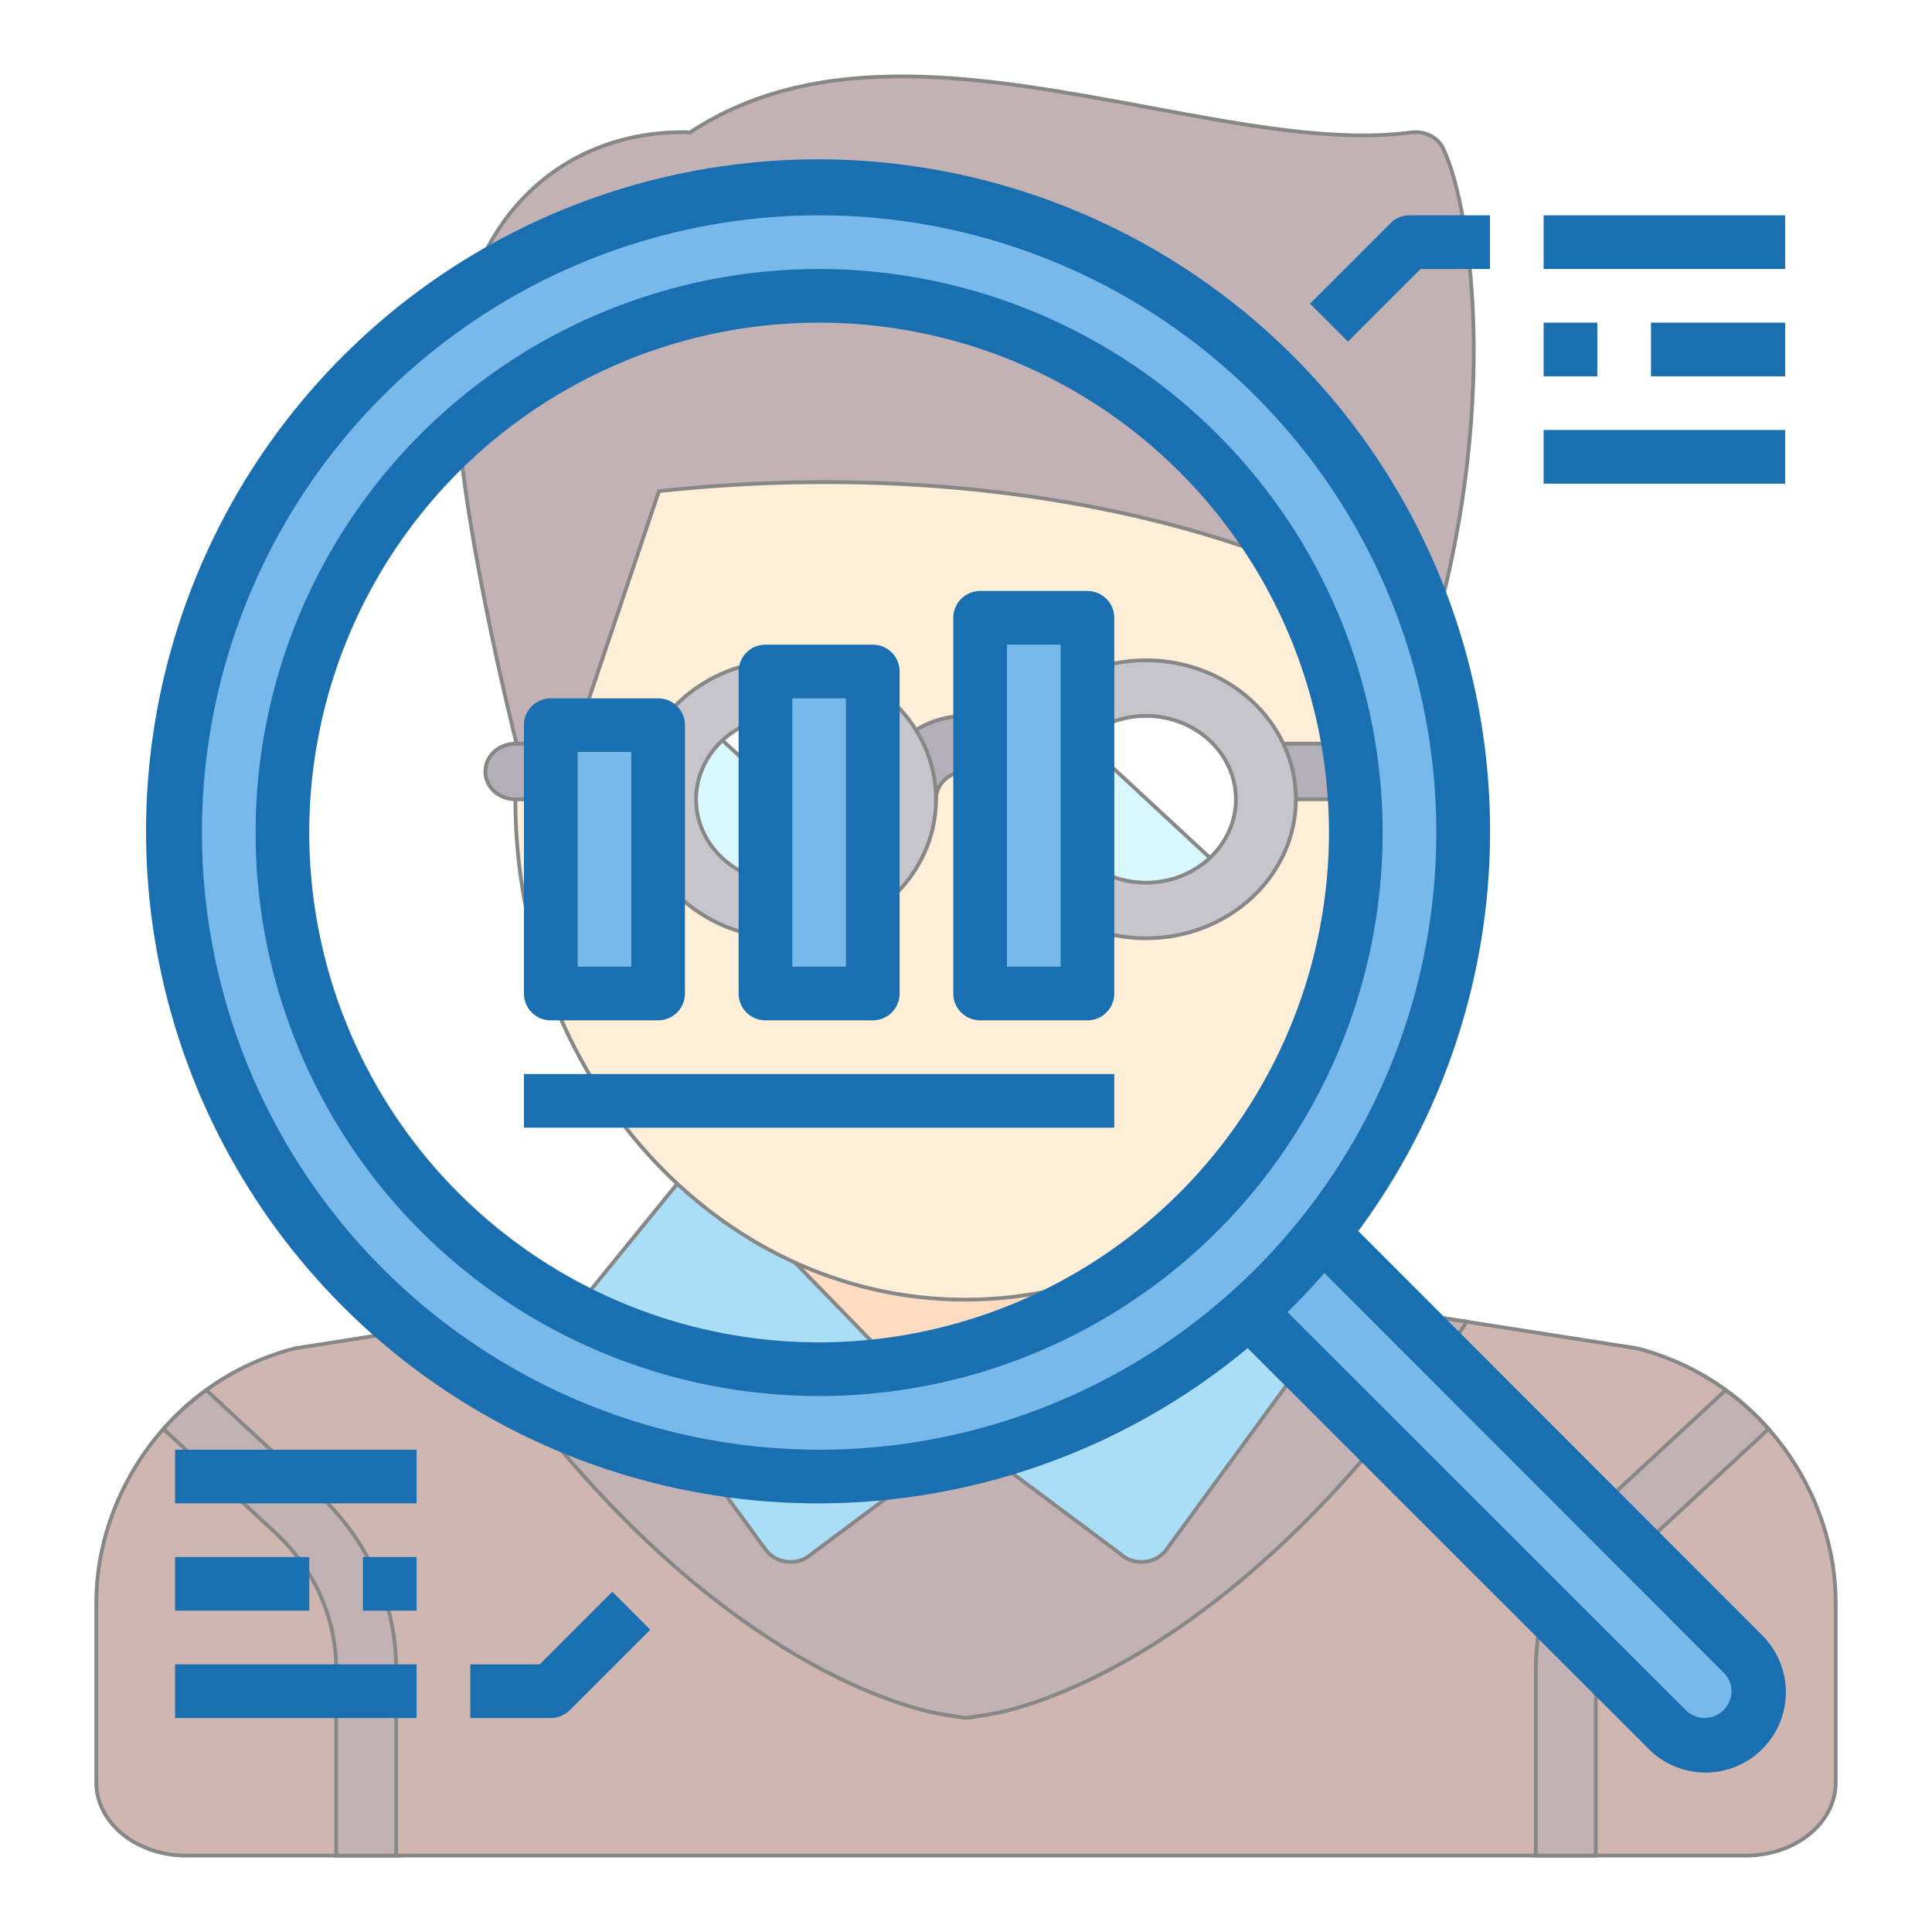 <svg width="512.045" height="512.045" xmlns="http://www.w3.org/2000/svg">
 <g>
  <title>background</title>
  <rect x="-1" y="-1" width="384.122" height="384.122" id="canvas_background" fill="none"/>
 </g>
 <defs>
  <filter id="svg_1_blur">
   <feGaussianBlur stdDeviation="2.8" in="SourceGraphic"/>
  </filter>
 </defs>
 <g>
  <title>Layer 1</title>
  <g filter="url(#svg_1_blur)" opacity="0.47" stroke="null" id="svg_1">
   <g stroke="null" id="svg_2">
    <rect stroke="null" x="200.167" y="307.613" width="111.276" height="95.775" fill="#FCB47E" id="svg_3"/>
   </g>
   <g stroke="null" id="svg_4">
    <path stroke="null" d="m287.817,405.179c-19.112,11.264 -31.794,12.943 -31.794,12.943s-12.679,-1.679 -31.787,-12.939c0,0 -11.483,-26.967 -8.172,-23.898c3.311,3.069 39.959,0 39.959,0l31.576,7.367l0.219,16.526z" fill="#4296D9" id="svg_5"/>
   </g>
   <g stroke="null" id="svg_6">
    <path stroke="null" d="m351.184,344.45l82.726,12.914c33.308,8.65 52.613,38.952 52.613,67.337l0,47.742c0,10.688 -10.676,19.353 -23.845,19.353l-413.31,0c-13.169,0 -23.845,-8.665 -23.845,-19.353l0,-47.742c0,-28.385 19.304,-58.687 52.613,-67.337l82.29,-12.914l95.597,36.836l95.162,-36.836z" fill="#996459" id="svg_7"/>
   </g>
   <g stroke="null" id="svg_8">
    <path stroke="null" d="m123.462,350.251c0.123,0.236 0.122,0.507 0.273,0.731c60.427,90.321 119.255,102.265 125.76,103.322l5.147,0.842c0.458,0.079 0.916,0.115 1.382,0.115c0.466,0 0.924,-0.036 1.382,-0.115l5.147,-0.842c6.505,-1.057 65.333,-13.001 125.76,-103.322c0.144,-0.215 0.138,-0.472 0.256,-0.697l-37.382,-5.836l-95.162,36.836l-95.597,-36.836l-36.965,5.802z" fill="#7E5C62" id="svg_9"/>
   </g>
   <g stroke="null" id="svg_10">
    <path stroke="null" d="m184.489,307.613l-30.003,36.836l48.451,66.289c2.8,3.83 8.671,4.349 12.201,1.077l40.886,-30.53l-71.534,-73.673z" fill="#4BB9EC" id="svg_11"/>
   </g>
   <g stroke="null" id="svg_12">
    <path stroke="null" d="m327.557,307.613l30.003,36.836l-48.451,66.289c-2.8,3.83 -8.671,4.349 -12.201,1.077l-40.886,-30.53l71.534,-73.673z" fill="#4BB9EC" id="svg_13"/>
   </g>
   <g stroke="null" id="svg_14">
    <path stroke="null" d="m367.486,181.006l-16.083,-35.474c0,0 -69.547,-35.609 -182.81,-22.102l-0.218,0c-20.33,23.784 -31.793,52.998 -31.793,88.408c0,73.239 53.379,132.611 119.224,132.611s119.224,-59.372 119.224,-132.611c0,-11.885 -1.538,-23.347 -4.175,-34.307c-2.058,2.131 -3.369,3.475 -3.369,3.475z" fill="#FFDCAD" id="svg_15"/>
   </g>
   <g stroke="null" id="svg_16">
    <circle stroke="null" cx="208.115" cy="211.839" r="29.469" fill="#AEEFFF" id="svg_17"/>
   </g>
   <g stroke="null" id="svg_18">
    <path stroke="null" d="m208.115,182.369c-8.723,0 -16.618,3.266 -22.361,8.54l44.942,41.657c5.69,-5.325 9.213,-12.641 9.213,-20.727c0,-16.275 -14.233,-29.469 -31.793,-29.469z" fill="#FFFFFF" id="svg_19"/>
   </g>
   <g stroke="null" id="svg_20">
    <circle stroke="null" cx="303.495" cy="211.839" r="29.469" fill="#AEEFFF" id="svg_21"/>
   </g>
   <g stroke="null" id="svg_22">
    <path stroke="null" d="m303.712,182.369c-8.723,0 -16.618,3.266 -22.361,8.54l44.942,41.657c5.69,-5.325 9.213,-12.641 9.213,-20.727c0,-16.275 -14.233,-29.469 -31.793,-29.469z" fill="#FFFFFF" id="svg_23"/>
   </g>
   <g stroke="null" id="svg_24">
    <path stroke="null" d="m382.519,39.42c-1.429,-3.022 -4.821,-4.777 -8.398,-4.324c-19.917,2.669 -44.065,-1.857 -69.61,-6.605c-42.846,-7.971 -87.128,-16.216 -121.747,6.677c-0.505,-0.094 -1.032,-0.144 -1.576,-0.144c-35.496,0 -60.288,27.267 -60.288,66.306c0,31.793 15.206,92.595 15.858,95.171c0.815,3.231 3.866,5.561 7.444,5.684c0.101,0.007 0.202,0.007 0.295,0.007c3.461,0 6.543,-2.087 7.584,-5.165l22.564,-66.86c94.921,-10.166 157.871,15.051 170.562,20.721l14.95,32.98c1.289,2.835 4.347,4.792 7.677,4.504c3.33,-0.136 6.21,-2.18 7.226,-5.123c23.822,-69.198 15.098,-127.742 7.459,-143.828z" fill="#7E5C62" id="svg_25"/>
   </g>
   <g stroke="null" id="svg_26">
    <g stroke="null" id="svg_27">
     <path stroke="null" d="m271.919,219.206c-4.393,0 -7.948,-3.295 -7.948,-7.367c0,-4.065 -3.563,-7.367 -7.948,-7.367c-4.385,0 -7.948,3.302 -7.948,7.367c0,4.072 -3.555,7.367 -7.948,7.367s-7.948,-3.295 -7.948,-7.367c0,-12.187 10.696,-22.102 23.845,-22.102s23.845,9.915 23.845,22.102c0,4.072 -3.555,7.367 -7.948,7.367l-0,0z" fill="#5C546A" id="svg_28"/>
    </g>
   </g>
   <g stroke="null" id="svg_29">
    <g stroke="null" id="svg_30">
     <path stroke="null" d="m176.54,211.839l-39.959,0c-4.393,0 -7.948,-3.295 -7.948,-7.367s3.555,-7.367 7.948,-7.367l39.959,0c4.393,0 7.948,3.295 7.948,7.367s-3.555,7.367 -7.948,7.367z" fill="#5C546A" id="svg_31"/>
    </g>
   </g>
   <g stroke="null" id="svg_32">
    <g stroke="null" id="svg_33">
     <path stroke="null" d="m375.029,211.839l-39.524,0c-4.393,0 -7.948,-3.295 -7.948,-7.367s3.555,-7.367 7.948,-7.367l39.524,0c4.393,0 7.948,3.295 7.948,7.367s-3.555,7.367 -7.948,7.367z" fill="#5C546A" id="svg_34"/>
    </g>
   </g>
   <g stroke="null" id="svg_35">
    <g stroke="null" id="svg_36">
     <path stroke="null" d="m208.333,248.675c-21.912,0 -39.741,-16.526 -39.741,-36.836s17.829,-36.836 39.741,-36.836s39.741,16.526 39.741,36.836s-17.829,36.836 -39.741,36.836zm0,-58.938c-13.148,0 -23.845,9.915 -23.845,22.102s10.696,22.102 23.845,22.102s23.845,-9.915 23.845,-22.102s-10.696,-22.102 -23.845,-22.102z" fill="#868491" id="svg_37"/>
    </g>
   </g>
   <g stroke="null" id="svg_38">
    <g stroke="null" id="svg_39">
     <path stroke="null" d="m303.712,248.675c-21.912,0 -39.741,-16.526 -39.741,-36.836s17.829,-36.836 39.741,-36.836s39.741,16.526 39.741,36.836s-17.829,36.836 -39.741,36.836zm0,-58.938c-13.148,0 -23.845,9.915 -23.845,22.102s10.696,22.102 23.845,22.102s23.845,-9.915 23.845,-22.102s-10.696,-22.102 -23.845,-22.102z" fill="#868491" id="svg_40"/>
    </g>
   </g>
   <g stroke="null" id="svg_41">
    <path stroke="null" d="m105.005,491.796l0,-49.261c0,-17.713 -7.444,-34.361 -20.95,-46.88l-29.368,-27.221c-4.213,3.055 -8.019,6.511 -11.366,10.3l29.495,27.339c10.51,9.741 16.292,22.692 16.292,36.463l0,49.261l15.897,-0.001l0,0z" fill="#7E5C62" id="svg_42"/>
   </g>
   <g stroke="null" id="svg_43">
    <path stroke="null" d="m457.357,368.432l-29.368,27.221c-13.514,12.519 -20.95,29.167 -20.95,46.88l0,49.261l15.897,0l0,-49.261c0,-13.77 5.782,-26.721 16.292,-36.463l29.496,-27.34c-3.347,-3.788 -7.154,-7.243 -11.367,-10.299z" fill="#7E5C62" id="svg_44"/>
   </g>
  </g>
  <g id="svg_45"/>
  <g id="svg_46"/>
  <g id="svg_47"/>
  <g id="svg_48"/>
  <g id="svg_49"/>
  <g id="svg_50"/>
  <g id="svg_51"/>
  <g id="svg_52"/>
  <g id="svg_53"/>
  <g id="svg_54"/>
  <g id="svg_55"/>
  <g id="svg_56"/>
  <g id="svg_57"/>
  <g id="svg_58"/>
  <g id="svg_59"/>
  <g id="svg_109">
   <g transform="matrix(7.112,0,0,7.112,0,0) " id="svg_64">
    <path id="svg_88" fill="#78b9eb" d="m64.935,61.614l-15.64,-15.65a24.1,24.1 0 1 0 -2.75,2.91l15.57,15.56a1.994,1.994 0 0 0 2.82,-2.82zm-34.41,-10.59a20,20 0 1 1 20,-20a19.994,19.994 0 0 1 -20,20z"/>
    <path id="svg_89" fill="#78b9eb" d="m36.525,23.024l4,0l0,14l-4,0l0,-14z"/>
    <path id="svg_90" fill="#78b9eb" d="m28.525,25.024l4,0l0,12l-4,0l0,-12z"/>
    <path id="svg_91" fill="#78b9eb" d="m20.525,27.024l4,0l0,10l-4,0l0,-10z"/>
    <g id="svg_92" fill="#1a6fb0">
     <path id="svg_93" d="m30.525,10.024a21,21 0 1 0 21,21a21.024,21.024 0 0 0 -21,-21zm0,40a19,19 0 1 1 19,-19a19.022,19.022 0 0 1 -19,19z"/>
     <path id="svg_94" d="m50.618,45.876a25.043,25.043 0 1 0 -4.123,4.363l14.906,14.9a2.994,2.994 0 1 0 4.238,-4.229l-15.021,-15.034zm-43.093,-14.852a23,23 0 1 1 23,23a23.025,23.025 0 0 1 -23,-23zm56.7,32.708a0.991,0.991 0 0 1 -1.4,0l-14.846,-14.836q0.717,-0.7 1.374,-1.456l14.872,14.884a0.971,0.971 0 0 1 0.3,0.7a0.983,0.983 0 0 1 -0.3,0.708z"/>
     <path id="svg_95" d="m20.525,38.024l4,0a1,1 0 0 0 1,-1l0,-10a1,1 0 0 0 -1,-1l-4,0a1,1 0 0 0 -1,1l0,10a1,1 0 0 0 1,1zm1,-10l2,0l0,8l-2,0l0,-8z"/>
     <path id="svg_96" d="m28.525,38.024l4,0a1,1 0 0 0 1,-1l0,-12a1,1 0 0 0 -1,-1l-4,0a1,1 0 0 0 -1,1l0,12a1,1 0 0 0 1,1zm1,-12l2,0l0,10l-2,0l0,-10z"/>
     <path id="svg_97" d="m40.525,22.024l-4,0a1,1 0 0 0 -1,1l0,14a1,1 0 0 0 1,1l4,0a1,1 0 0 0 1,-1l0,-14a1,1 0 0 0 -1,-1zm-1,14l-2,0l0,-12l2,0l0,12z"/>
     <path id="svg_98" d="m52.939,10.024l2.586,0l0,-2l-3,0a1,1 0 0 0 -0.707,0.293l-3,3l1.414,1.414l2.707,-2.707z"/>
     <path id="svg_99" d="m57.525,8.024l9,0l0,2l-9,0l0,-2z"/>
     <path id="svg_100" d="m57.525,12.024l2,0l0,2l-2,0l0,-2z"/>
     <path id="svg_101" d="m61.525,12.024l5,0l0,2l-5,0l0,-2z"/>
     <path id="svg_102" d="m57.525,16.024l9,0l0,2l-9,0l0,-2z"/>
     <path id="svg_103" d="m20.111,62.024l-2.586,0l0,2l3,0a1,1 0 0 0 0.707,-0.293l3,-3l-1.414,-1.414l-2.707,2.707z"/>
     <path id="svg_104" d="m6.525,62.024l9,0l0,2l-9,0l0,-2z"/>
     <path id="svg_105" d="m13.525,58.024l2,0l0,2l-2,0l0,-2z"/>
     <path id="svg_106" d="m6.525,58.024l5,0l0,2l-5,0l0,-2z"/>
     <path id="svg_107" d="m6.525,54.024l9,0l0,2l-9,0l0,-2z"/>
     <path id="svg_108" d="m19.525,40.024l22,0l0,2l-22,0l0,-2z"/>
    </g>
   </g>
  </g>
 </g>
</svg>